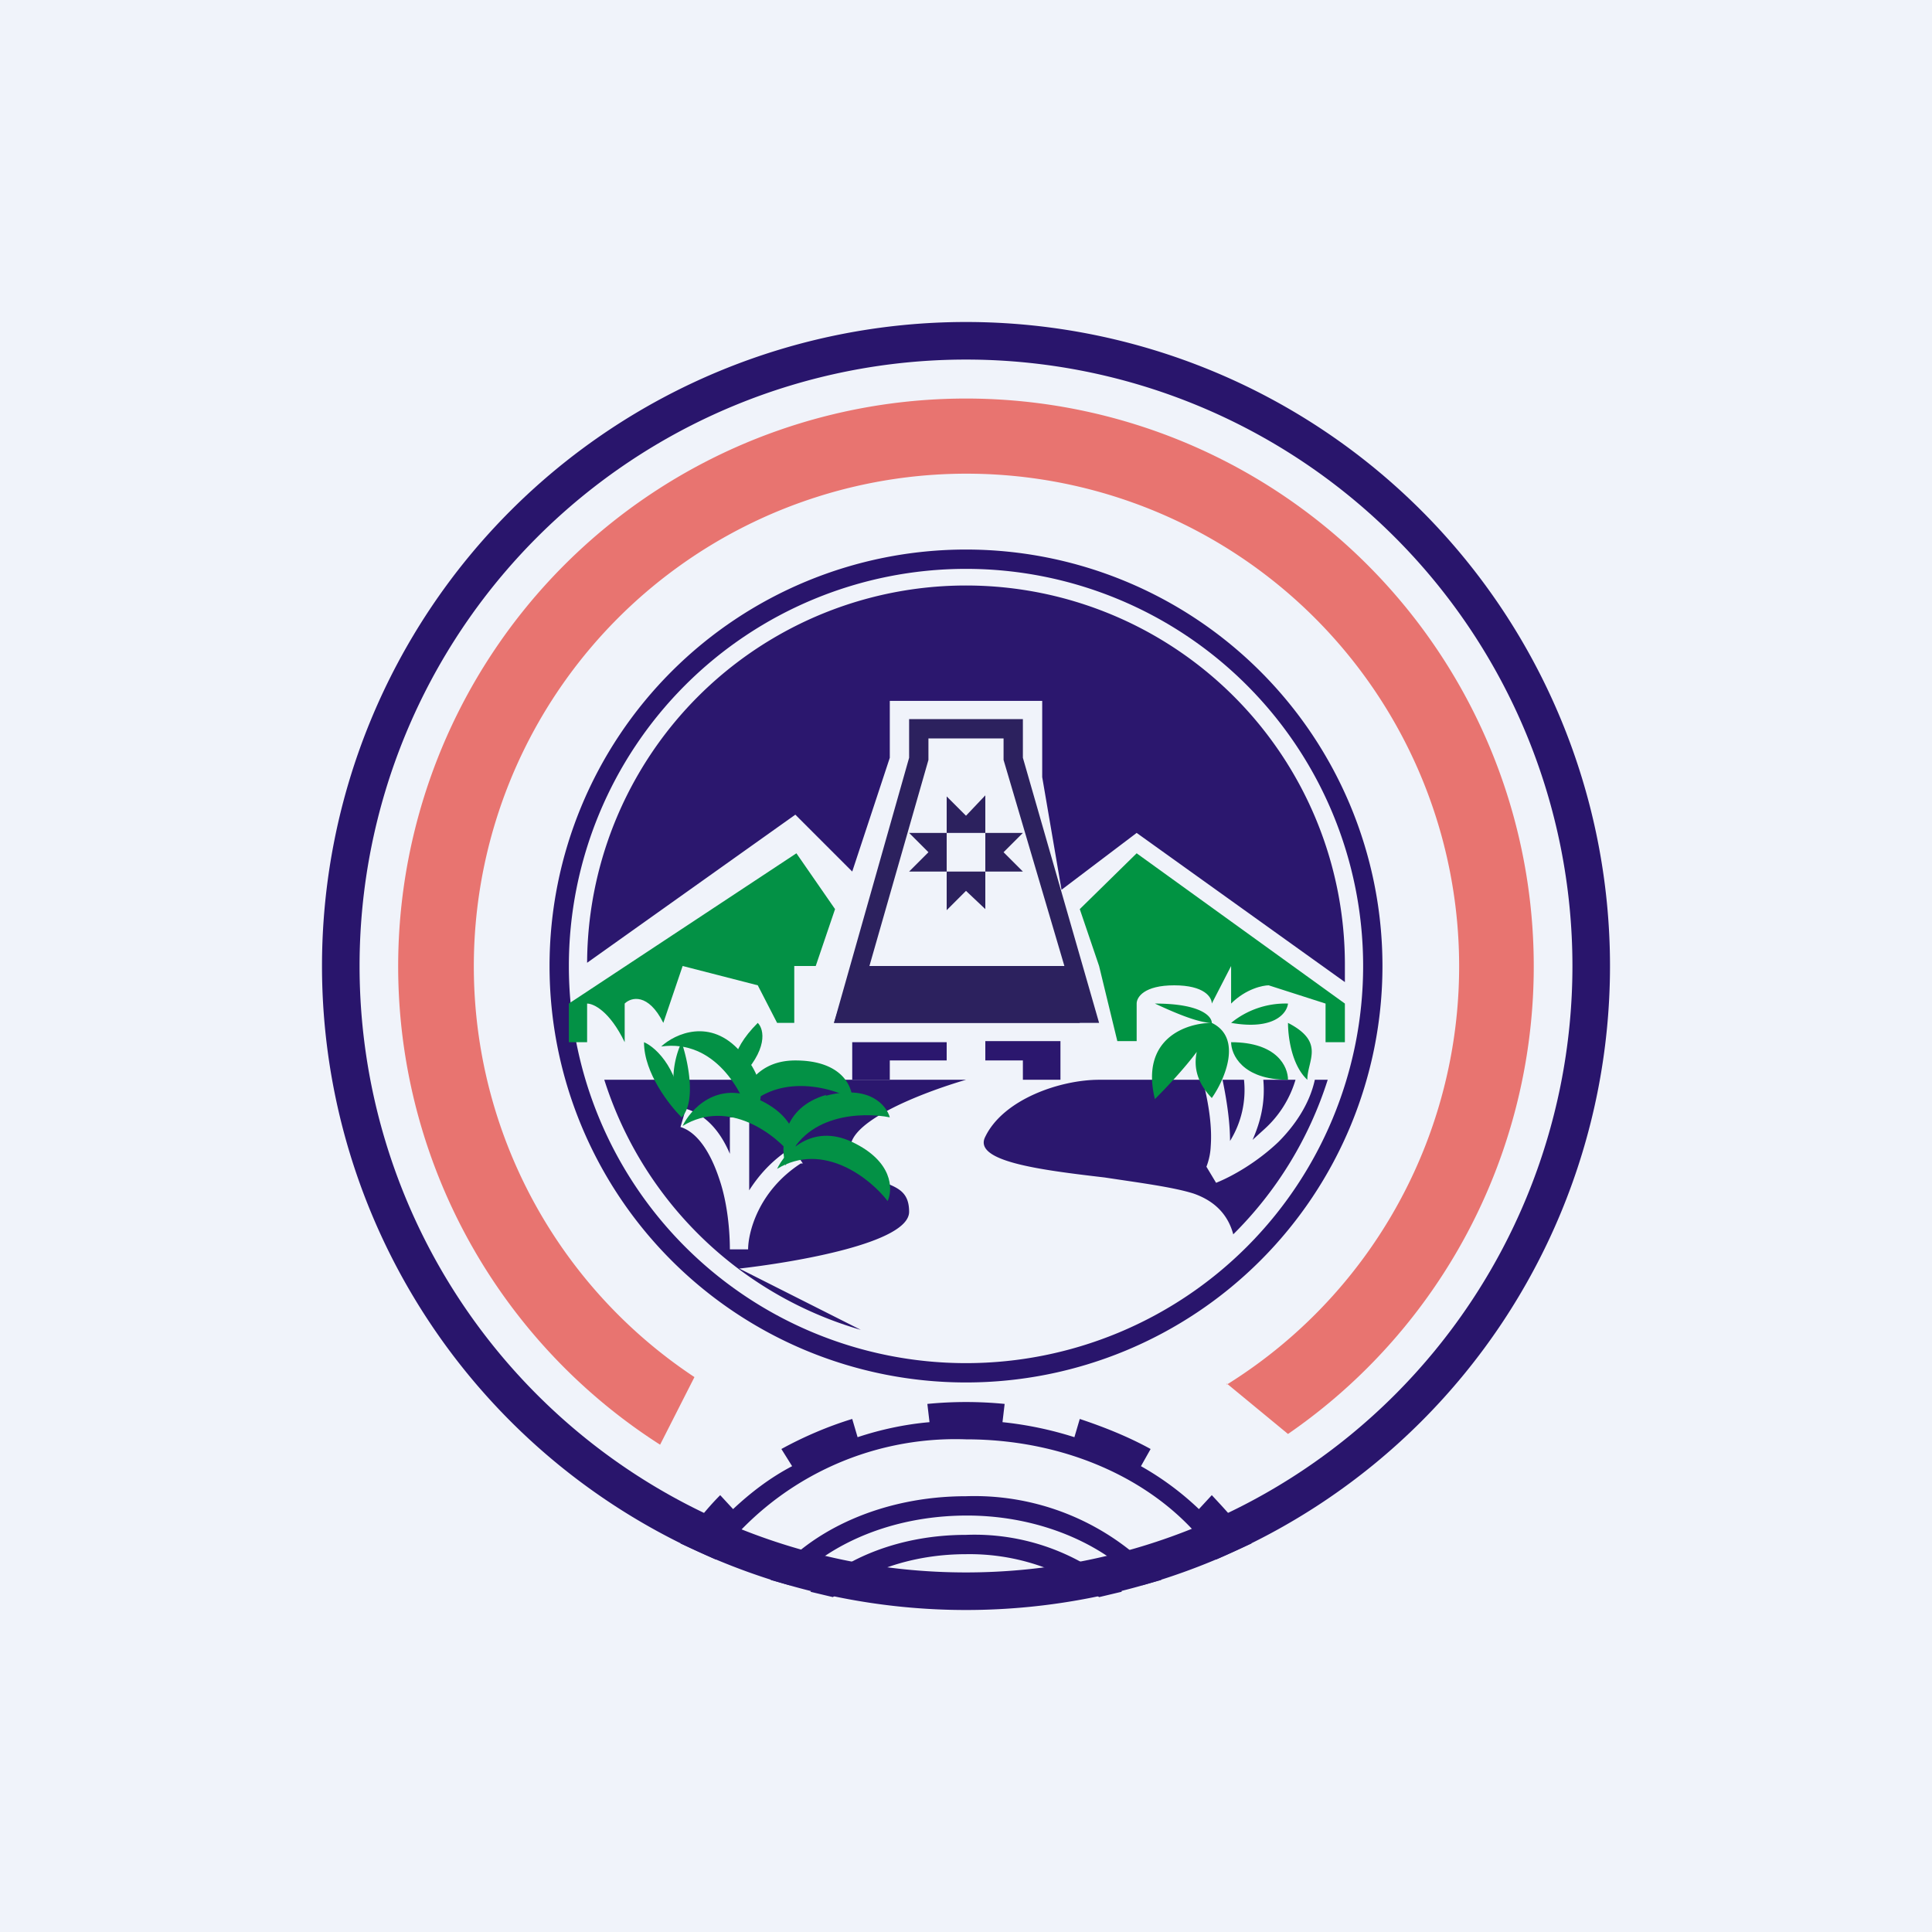 <!-- by TradingView --><svg width="18" height="18" viewBox="0 0 18 18" xmlns="http://www.w3.org/2000/svg"><path fill="#F0F3FA" d="M0 0h18v18H0z"/><path d="M6.88 10.06c-.06-.06-.1-.25.18-.53.06.06.1.25-.18.53Z" fill="#039145"/><path d="M8.47 8.12h.35v-.36h-.35l.18.18-.18.18ZM9.53 8.12h-.35v-.36h.35l-.18.18.18.18ZM8.82 8.47v-.35h.36v.35L9 8.3l-.18.18ZM8.82 7.41v.35h.36v-.35L9 7.6l-.18-.18Z" fill="#2C215E"/><path fill-rule="evenodd" d="M9 14.65a5.65 5.65 0 1 0 0-11.3 5.65 5.65 0 0 0 0 11.3ZM9 15A6 6 0 1 0 9 3a6 6 0 0 0 0 12Z" fill="#29156C"/><path d="M11.66 14.38c-.1-.16-.23-.3-.37-.45l-.12.13a2.7 2.7 0 0 0-.54-.4l.09-.16c-.2-.11-.42-.2-.66-.28l-.05.17a3.34 3.34 0 0 0-.67-.14l.02-.17a3.68 3.68 0 0 0-.72 0l.02.17c-.23.02-.46.07-.67.14l-.05-.17c-.23.07-.46.17-.66.28l.1.16c-.21.11-.39.25-.55.4l-.12-.13c-.14.14-.26.3-.37.45l.33.15A2.78 2.78 0 0 1 9 13.41c1.03 0 1.9.46 2.33 1.12l.33-.15Zm-.84.34A2.33 2.33 0 0 0 9 13.94c-.77 0-1.45.31-1.82.78l.18.05c.07-.08.16-.15.25-.22.35-.26.84-.43 1.4-.43.54 0 1.03.17 1.38.43.1.07.18.14.25.22l.18-.05Zm-.37.1A2.06 2.06 0 0 0 9 14.3c-.6 0-1.13.21-1.45.53l.21.05.1-.07c.28-.2.69-.33 1.14-.33a2.02 2.02 0 0 1 1.24.4l.21-.05Z" fill="#29156C"/><path fill-rule="evenodd" d="M9 12.7a3.7 3.7 0 1 0 0-7.4 3.7 3.7 0 0 0 0 7.4Zm0 .18a3.88 3.88 0 1 0 0-7.76 3.88 3.88 0 0 0 0 7.76Z" fill="#29156C"/><path fill-rule="evenodd" d="M12.53 9v.15l-1.94-1.39-.7.53-.18-1.05v-.71H8.29v.53l-.35 1.06-.53-.53-1.94 1.38a3.53 3.53 0 0 1 7.06.03Zm-.28 1.06h.12a3.53 3.53 0 0 1-.88 1.44c-.04-.15-.14-.3-.37-.38-.19-.06-.5-.1-.83-.15-.6-.07-1.23-.15-1.11-.38.17-.35.7-.53 1.06-.53h1.05l-.08.02c.07.28.08.47.07.6a.6.6 0 0 1-.04.19l.09.15c.15-.06.38-.19.58-.38.15-.15.29-.35.34-.58Zm-.18 0h-.3c.02.22-.03.4-.1.56l.11-.1a1 1 0 0 0 .29-.46Zm-.48 0h-.2c.05.24.07.43.07.57a.9.9 0 0 0 .13-.57Zm-4.7 1.76 1.13.57a3.54 3.54 0 0 1-2.39-2.33H9c-.41.12-1.2.42-1.06.7.08.17.2.22.31.26.12.05.22.09.22.27 0 .29-1.06.47-1.59.53Zm.57-.98c-.4.26-.49.65-.49.8H6.8c0-.16-.02-.43-.1-.66-.08-.24-.2-.43-.36-.48l.05-.17c.2.06.33.23.41.42v-.34h.18v.68c.09-.14.21-.28.4-.4l.1.15Z" fill="#2B176E"/><path d="M6.35 10.41C6.24 10.3 6 10 6 9.71c.12.05.35.28.35.7Z" fill="#039145"/><path d="M6.35 10.41a.84.84 0 0 1 0-.7c.06.17.14.56 0 .7ZM7.41 9.88c-.42 0-.53.36-.53.53.29-.42.83-.3 1.06-.17 0-.12-.1-.36-.53-.36Z" fill="#039145"/><path d="M6.9 9.8c-.28-.32-.61-.17-.74-.05.5-.07.76.42.83.67.09-.07.2-.3-.09-.63ZM7.94 10.64c-.38-.18-.63.1-.7.25.43-.26.87.09 1.03.3.05-.11.05-.37-.33-.55Z" fill="#039145"/><path d="M7.7 10.2c-.42.12-.43.49-.38.66.16-.49.72-.5.97-.45-.03-.11-.19-.31-.6-.2Z" fill="#039145"/><path d="M7.06 10.24c-.38-.18-.63.1-.7.25.43-.26.87.08 1.03.29.05-.1.05-.37-.33-.54Z" fill="#039145"/><path d="m10.06 8.47.18.53.17.7h.18v-.35c0-.06.07-.17.35-.17.28 0 .35.11.35.17l.18-.35v.35c.14-.14.3-.17.35-.17l.53.17v.36h.18v-.36l-1.94-1.4-.53.52Z" fill="#019342"/><path d="M7.41 9.53h-.17l-.18-.35-.7-.18-.18.53c-.14-.28-.3-.24-.36-.18v.36c-.14-.29-.29-.36-.35-.36v.36H5.3v-.36l2.12-1.4.36.52-.18.53H7.4v.53Z" fill="#039145"/><path d="M7.94 9.7v.36h.35v-.18h.53v-.17h-.88ZM9.18 9.7v.18h.35v.18h.35V9.7h-.7Z" fill="#2B176E"/><path fill-rule="evenodd" d="m8.47 7.06-.7 2.47h2.47l-.71-2.47V6.7H8.47v.35Zm.18-.18v.2L8 9.35h2.02l-.67-2.27v-.2h-.7Z" fill="#2C215E"/><path d="M10.06 9H7.94l-.17.53h2.29V9Z" fill="#2C215E"/><path d="M11.43 12.9a4.59 4.59 0 1 0-4.96-.07l-.32.63a5.29 5.29 0 1 1 5.85-.1l-.57-.47Z" fill="#E22115" fill-opacity=".6"/><path d="M11.3 10.24c-.15-.15-.18-.3-.15-.44-.12.16-.28.33-.39.44-.14-.57.3-.71.53-.71-.14 0-.4-.12-.53-.18.43 0 .53.12.53.18.29.14.12.53 0 .7ZM11.47 9.53a.8.8 0 0 1 .53-.18c-.01.09-.13.25-.53.18ZM12.18 10.06c0-.18.17-.35-.18-.53 0 .12.03.39.18.53Z" fill="#019342"/><path d="M12 10.06c0-.12-.1-.35-.53-.35 0 .11.1.35.53.35Z" fill="#019342"/></svg>